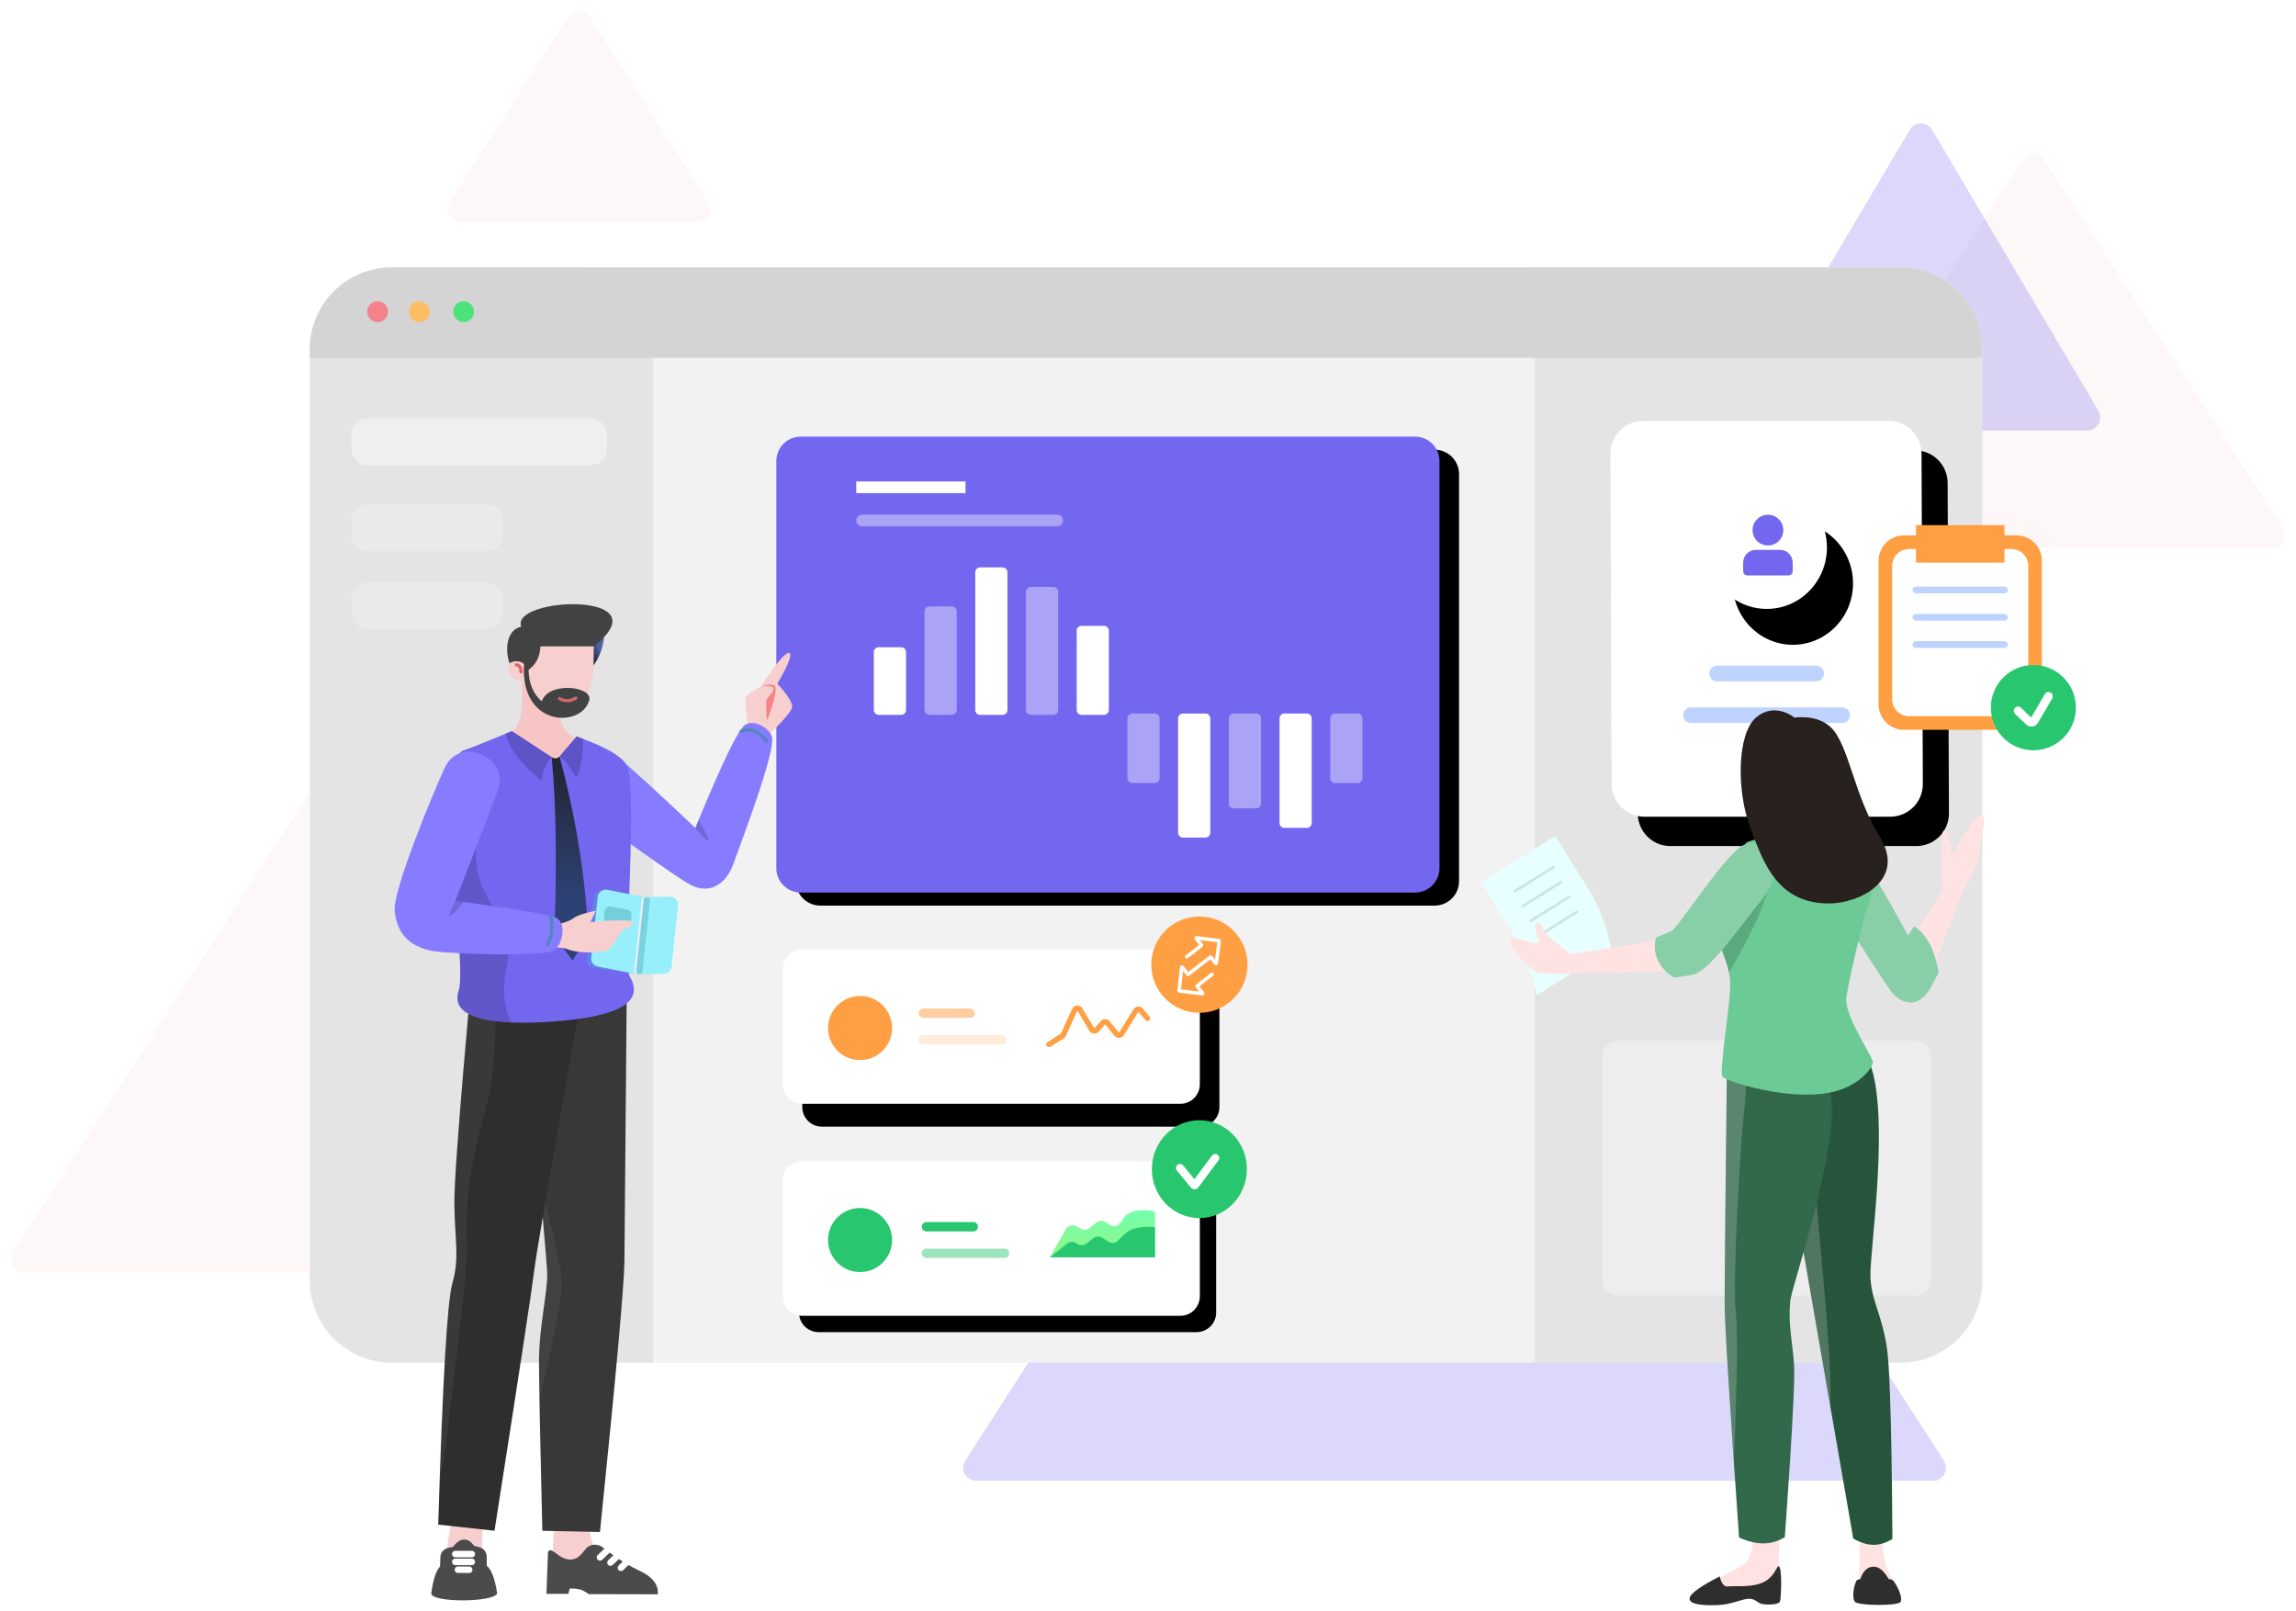 <svg height="494" viewBox="0 0 704 494" width="704" xmlns="http://www.w3.org/2000/svg" xmlns:xlink="http://www.w3.org/1999/xlink"><defs><path id="a" d="m7.484 0h188.369c4.134 0 7.484 3.351 7.484 7.484v124.806c0 4.134-3.351 7.484-7.484 7.484h-188.369c-4.134 0-7.484-3.351-7.484-7.484v-124.806c0-4.134 3.351-7.484 7.484-7.484z"/><filter id="b" height="168.7%" width="147.2%" x="-20.7%" y="-31.5%"><feOffset dx="6" dy="4" in="SourceAlpha" result="shadowOffsetOuter1"/><feGaussianBlur in="shadowOffsetOuter1" result="shadowBlurOuter1" stdDeviation="15"/><feColorMatrix in="shadowBlurOuter1" type="matrix" values="0 0 0 0 0.568   0 0 0 0 0.427   0 0 0 0 1  0 0 0 0.726 0"/></filter><path id="c" d="m10.04 0h75.408c5.507 0 9.978 4.453 10 9.96l.4 101.311c.022 5.523-4.438 10.018-9.96 10.039-.013 0-.026 0-.04 0h-75.408c-5.507 0-9.978-4.453-10-9.96l-.4-101.311c-.022-5.523 4.438-10.018 9.96-10.039.013-0.0.026-0.0.04-0z"/><filter id="d" height="159.4%" width="175%" x="-29.2%" y="-22.3%"><feOffset dx="8" dy="9" in="SourceAlpha" result="shadowOffsetOuter1"/><feGaussianBlur in="shadowOffsetOuter1" result="shadowBlurOuter1" stdDeviation="10.5"/><feColorMatrix in="shadowBlurOuter1" type="matrix" values="0 0 0 0 0.277   0 0 0 0 0.277   0 0 0 0 0.277  0 0 0 0.209 0"/></filter><ellipse id="e" cx="18.438" cy="18.825" rx="18.438" ry="18.825"/><filter id="f" height="347%" width="352.2%" x="-104.4%" y="-99.6%"><feOffset dx="8" dy="9" in="SourceAlpha" result="shadowOffsetOuter1"/><feGaussianBlur in="shadowOffsetOuter1" result="shadowBlurOuter1" stdDeviation="14"/><feColorMatrix in="shadowBlurOuter1" result="shadowMatrixOuter1" type="matrix" values="0 0 0 0 0.076   0 0 0 0 0.583   0 0 0 0 0.879  0 0 0 0.229 0"/><feOffset dx="0" dy="2" in="SourceAlpha" result="shadowOffsetOuter2"/><feGaussianBlur in="shadowOffsetOuter2" result="shadowBlurOuter2" stdDeviation="7.5"/><feColorMatrix in="shadowBlurOuter2" result="shadowMatrixOuter2" type="matrix" values="0 0 0 0 0.504   0 0 0 0 0.7   0 0 0 0 1  0 0 0 0.234 0"/><feMerge><feMergeNode in="shadowMatrixOuter1"/><feMergeNode in="shadowMatrixOuter2"/></feMerge></filter><path id="g" d="m5.988 0h115.918c3.307 0 5.988 2.681 5.988 5.988v35.446c0 3.307-2.681 5.988-5.988 5.988h-115.918c-3.307 0-5.988-2.681-5.988-5.988v-35.446c0-3.307 2.681-5.988 5.988-5.988z"/><filter id="h" height="222.3%" width="145.4%" x="-18%" y="-46.4%"><feOffset dx="6" dy="7" in="SourceAlpha" result="shadowOffsetOuter1"/><feGaussianBlur in="shadowOffsetOuter1" result="shadowBlurOuter1" stdDeviation="8.5"/><feColorMatrix in="shadowBlurOuter1" type="matrix" values="0 0 0 0 0.562   0 0 0 0 0.562   0 0 0 0 0.562  0 0 0 0.209 0"/></filter><path id="i" d="m5.988 0h115.918c3.307 0 5.988 2.681 5.988 5.988v35.446c0 3.307-2.681 5.988-5.988 5.988h-115.918c-3.307 0-5.988-2.681-5.988-5.988v-35.446c0-3.307 2.681-5.988 5.988-5.988z"/><filter id="j" height="192.8%" width="134.4%" x="-13.3%" y="-35.8%"><feOffset dx="5" dy="5" in="SourceAlpha" result="shadowOffsetOuter1"/><feGaussianBlur in="shadowOffsetOuter1" result="shadowBlurOuter1" stdDeviation="6.5"/><feColorMatrix in="shadowBlurOuter1" type="matrix" values="0 0 0 0 0.65   0 0 0 0 0.65   0 0 0 0 0.65  0 0 0 0.209 0"/></filter><linearGradient id="k" x1="68.669%" x2="68.669%" y1="-6.664%" y2="100%"><stop offset="0" stop-color="#71ffb0"/><stop offset="1" stop-color="#91f688"/></linearGradient><linearGradient id="l" x1="70.176%" x2="33.058%" y1="38.182%" y2="84.864%"><stop offset="0" stop-color="#4d63a0"/><stop offset="1" stop-color="#222735"/></linearGradient><linearGradient id="m" x1="49.598%" x2="50.887%" y1="69.518%" y2="4.78%"><stop offset="0" stop-color="#2e4175"/><stop offset="1" stop-color="#222735"/></linearGradient><linearGradient id="n" x1="44.205%" x2="50%" y1="-28.186%" y2="111.154%"><stop offset="0" stop-color="#fdc6c6"/><stop offset="1" stop-color="#a47070"/></linearGradient></defs><g fill="none" fill-rule="evenodd"><g><path d="m626.855 49.168 73.134 112.654c1.203 1.853.676 4.33-1.177 5.533-.648.421-1.405.645-2.178.645h-146.268c-2.209 0-4-1.791-4-4 0-.773.224-1.53.645-2.178l73.134-112.654c1.203-1.853 3.68-2.38 5.533-1.177.471.305.872.706 1.177 1.177z" fill="#ea5455" opacity=".05"/><path d="m100.86 244.204 90.156 139.626c1.198 1.856.665 4.332-1.191 5.53-.647.418-1.4.64-2.17.64h-180.312c-2.209 0-4-1.791-4-4 0-.77.222-1.523.64-2.17l90.156-139.626c1.198-1.856 3.674-2.389 5.53-1.191.477.308.883.714 1.191 1.191z" fill="#ea5455" opacity=".05"/><path d="m449.362 220.218 146.664 227.615c1.197 1.857.661 4.332-1.196 5.529-.646.416-1.398.638-2.167.638h-293.328c-2.209 0-4-1.791-4-4 0-.768.221-1.521.638-2.167l146.664-227.615c1.197-1.857 3.672-2.392 5.529-1.196.479.309.887.717 1.196 1.196z" fill="#7367f0" opacity=".25"/><path d="m592.442 39.816 50.985 86.146c1.125 1.901.496 4.354-1.405 5.48-.617.365-1.32.558-2.037.558h-101.969c-2.209 0-4-1.791-4-4 0-.717.193-1.42.558-2.037l50.985-86.146c1.125-1.901 3.578-2.53 5.48-1.405.579.343 1.062.826 1.405 1.405z" fill="#7367f0" opacity=".25"/><path d="m180.87 5.267 36.193 56.577c1.19 1.861.647 4.335-1.214 5.525-.644.412-1.392.63-2.156.63h-72.385c-2.209 0-4-1.791-4-4 0-.764.219-1.512.63-2.156l36.193-56.577c1.19-1.861 3.664-2.404 5.525-1.214.488.312.902.726 1.214 1.214z" fill="#ea5455" opacity=".05"/></g><g transform="translate(95 82)"><path d="m25.137 0h462.532c13.883 0 25.137 11.254 25.137 25.137v285.51c0 13.883-11.254 25.137-25.137 25.137h-462.532c-13.883 0-25.137-11.254-25.137-25.137v-285.51c0-13.883 11.254-25.137 25.137-25.137z" fill="#f2f2f2"/><g transform="translate(143.033 51.876)"><use fill="#000" filter="url(#b)" xlink:href="#a"/><use fill="#7367f0" fill-rule="evenodd" xlink:href="#a"/><g fill="#fff"><g transform="translate(29.903 40.021)"><path d="m25.417 13.508v30.272c0 .827-.67 1.497-1.497 1.497h-6.874c-.827 0-1.497-.67-1.497-1.497v-30.272c0-.827.67-1.497 1.497-1.497h6.874c.827 0 1.497.67 1.497 1.497z" opacity=".395"/><path d="m9.868 26.052v17.728c0 .827-.67 1.497-1.497 1.497h-6.874c-.827 0-1.497-.67-1.497-1.497v-17.728c0-.827.67-1.497 1.497-1.497h6.874c.827 0 1.497.67 1.497 1.497z"/><path d="m40.967 1.562v42.219c0 .827-.67 1.497-1.497 1.497h-6.874c-.827 0-1.497-.67-1.497-1.497v-42.219c0-.827.67-1.497 1.497-1.497h6.874c.827 0 1.497.67 1.497 1.497z"/><path d="m56.516 7.535v36.246c0 .827-.67 1.497-1.497 1.497h-6.874c-.827 0-1.497-.67-1.497-1.497v-36.246c0-.827.67-1.497 1.497-1.497h6.874c.827 0 1.497.67 1.497 1.497z" opacity=".395"/><path d="m72.065 19.481v24.299c0 .827-.67 1.497-1.497 1.497h-6.874c-.827 0-1.497-.67-1.497-1.497v-24.299c0-.827.67-1.497 1.497-1.497h6.874c.827 0 1.497.67 1.497 1.497z"/><path d="m87.615 46.361v18.326c0 .827-.67 1.497-1.497 1.497h-6.874c-.827 0-1.497-.67-1.497-1.497v-18.326c0-.827.67-1.497 1.497-1.497h6.874c.827 0 1.497.67 1.497 1.497z" opacity=".395"/><path d="m103.164 46.361v35.051c0 .827-.67 1.497-1.497 1.497h-6.874c-.827 0-1.497-.67-1.497-1.497v-35.051c0-.827.67-1.497 1.497-1.497h6.874c.827 0 1.497.67 1.497 1.497z"/><path d="m118.713 46.361v26.091c0 .827-.67 1.497-1.497 1.497h-6.874c-.827 0-1.497-.67-1.497-1.497v-26.091c0-.827.67-1.497 1.497-1.497h6.874c.827 0 1.497.67 1.497 1.497z" opacity=".395"/><path d="m134.263 46.361v32.064c0 .827-.67 1.497-1.497 1.497h-6.874c-.827 0-1.497-.67-1.497-1.497v-32.064c0-.827.67-1.497 1.497-1.497h6.874c.827 0 1.497.67 1.497 1.497z"/><path d="m149.812 46.361v18.326c0 .827-.67 1.497-1.497 1.497h-6.874c-.827 0-1.497-.67-1.497-1.497v-18.326c0-.827.67-1.497 1.497-1.497h6.874c.827 0 1.497.67 1.497 1.497z" opacity=".395"/></g><path d="m26.312 23.893h59.81c.99 0 1.792.802 1.792 1.792s-.802 1.792-1.792 1.792h-59.81c-.99 0-1.792-.802-1.792-1.792s.802-1.792 1.792-1.792z" opacity=".395"/><path d="m24.52 13.739h33.491v3.584h-33.491z"/></g></g><path d="m25.137 0h55.009c13.883 0 25.137 11.254 25.137 25.137v310.647h-80.146c-13.883 0-25.137-11.254-25.137-25.137v-285.51c0-13.883 11.254-25.137 25.137-25.137z" fill="#e4e4e4"/><g fill="#fff"><path d="m17.785 46.29h68.308c2.761 0 5 2.239 5 5v4.366c0 2.761-2.239 5-5 5h-68.308c-2.761 0-5-2.239-5-5v-4.366c0-2.761 2.239-5 5-5z" fill-opacity=".424"/><path d="m17.785 72.627h36.346c2.761 0 5 2.239 5 5v4.366c0 2.761-2.239 5-5 5h-36.346c-2.761 0-5-2.239-5-5v-4.366c0-2.761 2.239-5 5-5z" fill-opacity=".205"/><path d="m17.785 96.57h36.346c2.761 0 5 2.239 5 5v4.366c0 2.761-2.239 5-5 5h-36.346c-2.761 0-5-2.239-5-5v-4.366c0-2.761 2.239-5 5-5z" fill-opacity=".205"/></g><path d="m375.561 0h112.108c13.883 0 25.137 11.254 25.137 25.137v285.51c0 13.883-11.254 25.137-25.137 25.137h-112.108z" fill="#e4e4e4"/><g transform="translate(398.734 47.088)"><use fill="#000" filter="url(#d)" xlink:href="#c"/><use fill="#fff" fill-rule="evenodd" xlink:href="#c"/><path d="m32.759 75.021h30.37c1.322 0 2.394 1.072 2.394 2.394 0 1.322-1.072 2.394-2.394 2.394h-30.37c-1.322 0-2.394-1.072-2.394-2.394 0-1.322 1.072-2.394 2.394-2.394z" fill="#467fff" fill-rule="nonzero" opacity=".34"/><path d="m24.768 87.791h46.352c1.322 0 2.394 1.072 2.394 2.394 0 1.322-1.072 2.394-2.394 2.394h-46.352c-1.322 0-2.394-1.072-2.394-2.394 0-1.322 1.072-2.394 2.394-2.394z" fill="#467fff" fill-rule="nonzero" opacity=".34"/><g transform="translate(29.565 19.952)"><use fill="#000" filter="url(#f)" xlink:href="#e"/><use fill="#fff" fill-rule="evenodd" xlink:href="#e"/></g><path d="m11.272 10.756c2.168 0 3.926 1.758 3.926 3.926v2.614c0 .724-.587 1.312-1.312 1.312h-12.575c-.724 0-1.312-.587-1.312-1.312v-2.614c0-2.168 1.758-3.926 3.926-3.926zm-3.673-10.756c2.605 0 4.717 2.109 4.717 4.711s-2.112 4.711-4.717 4.711-4.717-2.109-4.717-4.711 2.112-4.711 4.717-4.711z" fill="#7367f0" transform="translate(40.752 28.732)"/></g><path d="m401.336 237.036h90.682c2.761 0 5 2.239 5 5v68.214c0 2.761-2.239 5-5 5h-90.682c-2.761 0-5-2.239-5-5v-68.214c0-2.761 2.239-5 5-5z" fill="#fff" fill-opacity=".346"/><path d="m25.137 0h462.532c13.883 0 25.137 11.254 25.137 25.137v2.581h-512.806v-2.581c0-13.883 11.254-25.137 25.137-25.137z" fill="#d4d4d4"/><path d="m20.776 16.76c1.765 0 3.196-1.429 3.196-3.192s-1.431-3.192-3.196-3.192c-1.765 0-3.196 1.429-3.196 3.192s1.431 3.192 3.196 3.192z" fill="#f5818d"/><path d="m33.561 16.76c1.765 0 3.196-1.429 3.196-3.192s-1.431-3.192-3.196-3.192c-1.765 0-3.196 1.429-3.196 3.192s1.431 3.192 3.196 3.192z" fill="#ffbd63"/><path d="m47.145 16.76c1.765 0 3.196-1.429 3.196-3.192s-1.431-3.192-3.196-3.192-3.196 1.429-3.196 3.192 1.431 3.192 3.196 3.192z" fill="#4ce47a"/><g transform="translate(145 209)"><use fill="#000" filter="url(#h)" xlink:href="#g"/><use fill="#fff" fill-rule="evenodd" xlink:href="#g"/><g fill="#ff9f43"><path d="m43.11 26.345h23.95c.794 0 1.437.643 1.437 1.437s-.643 1.437-1.437 1.437h-23.95c-.794 0-1.437-.643-1.437-1.437s.643-1.437 1.437-1.437z" opacity=".2"/><path d="m43.11 18.202h14.37c.794 0 1.437.643 1.437 1.437s-.643 1.437-1.437 1.437h-14.37c-.794 0-1.437-.643-1.437-1.437s.643-1.437 1.437-1.437z" opacity=".5"/><path d="m88.738 18.333c.411-.903 1.477-1.301 2.379-.89.299.136.553.351.738.62l.066.104 3.523 5.991c.034.057.107.076.164.043l.015-.011.014-.013 1.874-2.119c.657-.743 1.792-.813 2.536-.155.049.043.095.089.139.137l.064.074 2.749 3.376c.042.051.117.059.168.017l.014-.014.012-.016 4.342-7.016c.522-.844 1.629-1.104 2.473-.582.131.081.25.178.356.289l.077.086 2.023 2.418c.297.355.25.884-.105 1.181-.335.281-.826.254-1.129-.049l-.052-.056-2.023-2.418c-.008-.01-.018-.018-.029-.025-.047-.029-.106-.022-.144.014l-.02.025-4.342 7.016c-.105.17-.238.321-.393.448-.743.605-1.823.518-2.461-.181l-.067-.077-2.749-3.376c-.004-.005-.009-.01-.014-.014-.041-.037-.101-.039-.145-.011l-.024.021-1.874 2.119c-.125.142-.272.263-.435.358-.827.486-1.883.235-2.407-.554l-.052-.084-3.523-5.991c-.012-.021-.031-.038-.054-.048-.05-.023-.108-.008-.142.032l-.017.027-3.432 7.532c-.128.281-.326.523-.574.705l-.095.065-4.069 2.594c-.39.249-.909.134-1.157-.256-.235-.369-.146-.851.194-1.114l.062-.044 4.069-2.594c.013-.008.024-.019.033-.031l.011-.02z" fill-rule="nonzero"/><circle cx="23.711" cy="24.19" r="9.82"/></g></g><g transform="translate(145 274)"><use fill="#000" filter="url(#j)" xlink:href="#i"/><use fill="#fff" fill-rule="evenodd" xlink:href="#i"/><path d="m44.068 26.824h23.95c.794 0 1.437.643 1.437 1.437s-.643 1.437-1.437 1.437h-23.95c-.794 0-1.437-.643-1.437-1.437s.643-1.437 1.437-1.437z" fill="#28c76f" opacity=".454"/><path d="m44.068 18.681h14.37c.794 0 1.437.643 1.437 1.437s-.643 1.437-1.437 1.437h-14.37c-.794 0-1.437-.643-1.437-1.437s.643-1.437 1.437-1.437z" fill="#28c76f"/><path d="m81.909 29.495 4.91-8.618c.655-1.149 2.117-1.55 3.267-.895.011.006.021.012.032.018l1.215.717c.85.502 1.921.431 2.697-.179l2.146-1.686c.799-.627 1.907-.683 2.764-.138l1.364.867c1.116.709 2.596.38 3.306-.737.025-.039.049-.079.071-.119.985-1.768 2.199-2.855 3.643-3.259 2-.56 4.277-.56 6.832 0v14.028z" fill="url(#k)"/><g fill="#28c76f"><path d="m81.909 29.495 5.299-4.215c.816-.649 1.959-.696 2.825-.115l.306.206c.862.578 1.997.535 2.813-.106l2.065-1.622c.799-.627 1.907-.683 2.764-.138l1.887 1.199c1.002.637 2.32.443 3.096-.455 1.671-1.932 3.304-3.122 4.9-3.569 2-.56 4.097-.702 6.292-.423v9.238z"/><circle cx="23.711" cy="24.19" r="9.82"/></g></g><g transform="translate(258 261)"><ellipse cx="14.751" cy="15.457" fill="#28c76f" rx="14.574" ry="14.999"/><path d="m9.765 14.328c-.434-.525-1.212-.6-1.738-.166-.526.434-.6 1.211-.166 1.737l4.285 5.188c.517.625 1.443.714 2.069.198.091-.075.173-.161.244-.256l6.14-8.248c.407-.547.293-1.319-.254-1.726-.547-.407-1.32-.293-1.727.253l-5.379 7.226z" fill="#fff"/></g><g transform="translate(64.521 214.651)"><path d="m21.099 170.523s-.125 7.893 4.767 10.697c4.891 2.804 12.469 8.014 12.469 8.014l-28.827.968.822-19.75z" fill="#f8cfcf"/><path d="m8.501 179.222-.469 12.805h6.696l.459-1.65s2.521-.102 3.978.61c1.54.754 1.747 1.119 1.747 1.119l21.238.044s1.048-4.139-5.426-7.132c-6.474-2.994-11.188-7.244-12.083-7.679-.902-.438-2.721-.686-4.003.344-1.281 1.029-2.295 3.735-5.199 3.82-3.737.109-5.884-4.448-6.937-2.282z" fill="#4b4b4b"/><g stroke="#fff" stroke-linecap="round" stroke-width="2"><path d="m26.651 178.728-2.202 2.109"/><path d="m29.862 180.327-2.202 2.109"/><path d="m33.072 181.926-2.202 2.109"/></g><path d="m0 0s8.008 87.33 8.258 93.401-2.572 16.548-2.517 27.903c.037 7.57.38 24.696 1.03 51.377l17.666.37c4.95-48.215 7.451-75.937 7.505-83.167.08-10.845.76-88.84.76-88.84z" fill="#383838"/><path d="m12.734 96.119.02.216c.266 3.702-2.056 15.882-6.965 36.541l-.048-11.572c-.054-11.153 2.667-21.458 2.528-27.574l-.01-.329c-.084-2.046-1.049-13.32-2.292-27.371l.58 2.058c3.406 12.189 5.469 21.533 6.188 28.031z" fill="#fff" fill-opacity=".192" opacity=".284"/></g><g transform="translate(36.727 214.214)"><path d="m6.792 169.574-3.382 20.46 12.469-.062.394-20.719z" fill="#f8cfcf"/><path d="m3.296 181.211-.093 2.823c-1.246 1.38-2.143 4.14-2.693 8.28 0 2.893 19.27 2.807 20.196 0-.673-4.509-1.735-7.331-3.186-8.464l-.01-2.799c-.005-1.354-.916-2.536-2.224-2.887l-1.67-.447c-1.823-2.655-4.307-2.561-6.436.332l-1.521.329c-1.344.291-2.318 1.458-2.364 2.833z" fill="#4b4b4b"/><g stroke="#fff" stroke-linecap="round" stroke-width="2"><path d="m7.889 180.26h5.048"/><path d="m7.889 182.659h5.048"/><path d="m8.692 185.057h3.442"/></g><path d="m13.08 1.147s-5.571 59.92-5.496 71.395c.076 11.475 1.715 16.515-.618 24.746-1.555 5.488-2.996 30.133-4.322 73.936l17.25 1.885c7.347-46.871 11.419-73.556 12.218-80.055 1.198-9.748 16.009-92.735 16.009-92.735z" fill="#2e2e2e"/><path d="m17.739 41.816-1.052 3.803c-3.081 11.224-5.924 23.094-5.18 40.049l.036.774c.183 3.673-2.157 24.989-7.02 63.949l-.463 2.738c-.477 2.793-.902 5.176-1.274 7.149l.106-3.451c.62-19.045 2.288-53.237 4.074-59.539 2.332-8.232.694-13.271.618-24.746-.053-8.032 2.661-39.803 4.294-58.143l1.201-13.253 7.281-.172.018 2.041c.128 18.84-.752 31.773-2.64 38.799z" fill="#fff" fill-opacity=".192" opacity=".284"/></g><g transform="translate(82.184 118.19)"><g transform="translate(51.368)"><path d="m1.032 23.329s-1.436-7.974-.92-9.588c.441-1.395 4.611-3.408 4.611-3.408s7.252-11.411 8.84-10.25c1.291.942-3.777 9.355-3.777 9.355s4.622 4.83 4.557 6.988c-.065 2.159-7.543 8.917-7.543 8.917z" fill="#f8cfcf"/><path d="m4.879 10.218s3.212-.435 3.723.561c.436.848-2.233 3.254-2.233 3.931s.038 5.796.253 5.842c.215.047 3.217-8.354 2.577-10.131-.527-1.459-4.32-.203-4.32-.203z" fill="#f28585"/></g><path d="m14.085 33.474c-8.413-7.32-21.046 5.877-6.959 18.146 5.374 4.68 22.255 16.356 26.393 18.923 6.588 4.087 12.002.399 14.227-6.031 1.887-5.452 13.175-34.633 11.738-38.92-.937-2.795-5.964-5.516-8.487-3.316-3.688 3.215-14.968 31.415-14.968 31.415s-12.379-11.894-21.944-20.217z" fill="#877bff"/><path d="m36.029 53.691c2.463 3.009 3.784 4.284 3.961 3.824s-.799-2.623-2.93-6.489z" fill="#000" fill-opacity=".16"/><path d="m50.017 24.084c2.935-1.369 6.142.323 7.909 3.039" stroke="#5386bf" stroke-linecap="round"/></g><g transform="translate(59.384 103)"><path d="m.663 40.392s4.776-1.117 4.942-8.912c.166-7.796.049-10.457.049-10.457l11.324-.189s.114 8.688.116 11.83c.004 6.841 5.105 8.69 5.105 8.69s-.424 7.48-9.957 8.014c-7.443.418-11.579-8.977-11.579-8.977z" fill="#f8c5c5"/><g transform="translate(.471)"><path d="m26.596 12.62-.253 7.367c2.14-2.505 3.585-5.611 4.013-9.594z" fill="url(#l)"/><path d="m4.144 17.083c-4.693-.181-3.928 6.663.948 6.654 0 0 5.24 10.494 13.466 10.521 3.963.013 5.256-3.503 6.444-5.971 1.188-2.468 2.06-6.16 2.132-8.42.078-2.41.088-10.328.088-10.328l-23.26-.01z" fill="#f8cfcf"/><path d="m27.222 13.172h-16.359c-.172 2.945-1.154 5.389-3.647 7.193.071 4.314 1.52 7.454 4.032 9.656 2.187-6.243 15.566-4.535 14.593-.462-2.044 8.558-21.205 8.752-20.043-10.945-.764-1.038-3.498-1.232-4.398-.194-1.537-4.303-.881-10.391 3.564-11.271-3.489-9.17 43.952-11.11 22.258 6.023z" fill="#424242"/><g stroke-linecap="round"><path d="m16.836 28.536s1.655 2.058 4.807 1.137" stroke="#cc6969" transform="matrix(.966 -.259 .259 .966 -6.908 5.975)"/><path d="m4.615 21.106c.294-1.059.163-1.984-.893-2.407" stroke="#de6767" transform="matrix(.974 -.225 .225 .974 -4.368 1.463)"/></g></g></g><g transform="translate(42.855 142.174)"><path d="m19.08 0 13.664 8.905 6.161-7.189s12.98 4.036 15.388 8.755c3.475 6.81-1.103 61.367.892 64.66 4.253 7.015-1.402 11.831-20.121 13.601-18.72 1.769-35.327.32-32.313-9.042 3.014-9.363-8.616-70.465 1.637-73.831 3.204-1.052 14.691-5.859 14.691-5.859z" fill="#7367f0"/><path d="m9.859 16.845c.828 1.468.401 6.552-1.28 15.254-1.432 7.413.205 15.082 4.528 21.269l.243.342c1.462 2.027 2.809 4.696 4.043 8.006 3.025 8.12-3.952 14.889 1.395 27.591l-.647-.031c-10.491-.545-17.426-3.257-15.388-9.588 2.472-7.677-4.902-50.135-1.986-67.034 5.048.995 8.079 2.391 9.093 4.19z" fill="#000" fill-opacity=".16"/><path d="m19.08 0 12.222 7.996c-1.792 2.089-2.753 4.519-3.115 7.195-4.697-3.685-9.58-8.833-11.093-14.37z" fill="#5e54c7"/><path d="m33.711 7.787c2.067 1.402 3.715 3.885 5.058 6.707 1.609-3.244 2.225-7.527 2.225-12.095l-2.018-.801z" fill="#5e54c7"/><path d="m31.303 7.995.158.089c.733.41 1.648.29 2.249-.296 4.608 16.946 7.849 35.598 8.829 54.554l-4.809 8.012-5.625-7.499c.733-19.701.728-38.911-.803-54.861z" fill="url(#m)"/></g><g transform="translate(26 148.466)"><g transform="matrix(.995 .105 -.105 .995 61.272 41.672)"><path d="m2.564.744 10.842.44c1.321.054 2.364 1.14 2.364 2.462v18.809c0 1.361-1.103 2.464-2.464 2.464-.033 0-.067-.001-.1-.002l-10.842-.44c-1.321-.054-2.364-1.14-2.364-2.462v-18.809c0-1.361 1.103-2.464 2.464-2.464.033 0 .067.001.1.002z" fill="#6182ec" fill-rule="nonzero"/><path d="m3.968.24 11.623 1.039 7.69-.941c1.351-.165 2.58.796 2.745 2.146.012.099.018.199.018.299v18.777c0 1.245-.929 2.295-2.165 2.446l-8.289 1.014-12.062-1.078c-1.271-.114-2.245-1.178-2.245-2.454v-18.794c0-1.361 1.103-2.464 2.464-2.464.073 0 .146.003.219.01z" fill="#96effa"/><g fill-rule="nonzero"><path d="m5.575 5.249 5.147.394c.834.064 1.478.759 1.478 1.595v1.907c0 .884-.716 1.6-1.6 1.6-.041 0-.082-.002-.122-.005l-5.147-.394c-.834-.064-1.478-.759-1.478-1.595v-1.907c0-.884.716-1.6 1.6-1.6.041 0 .082.002.122.005z" fill="#74cfdb"/><path d="m15.568 1.279h.326c.442 0 .8.358.8.8v22.065c0 .442-.358.8-.8.8h-.326c-.442 0-.8-.358-.8-.8v-22.065c0-.442.358-.8.8-.8z" fill="#eaefff"/><path d="m16.211 1.279h.326c.442 0 .8.358.8.8v22.065c0 .442-.358.8-.8.8h-.326c-.442 0-.8-.358-.8-.8v-22.065c0-.442.358-.8.8-.8z" fill="#7ad2dd"/></g></g><path d="m48.97 53.213s4.168-.835 5.874-2.169c1.705-1.334 6.871-2.277 6.871-2.277l-1.652 3.467s12.66-1.184 12.96.06c.3 1.244-3.362 2.596-3.362 2.596s-1.806 3.36-3.554 5.307c-1.654 1.843-9.872 1.624-12.753.473-2.489-.993-5.196-.497-5.196-.497z" fill="#f8cfcf"/><path d="m15.449 4.773c4.527-9.745 20.028-3.179 16.122 7.26-3.784 10.113-12.953 33.725-12.953 33.725s29.053 3.674 31.318 5.388c3.022 2.286 1.154 8.808-1.414 9.97-2.173.982-18.313 1.556-34.105.316-7.813-.613-13.59-3.957-14.396-12.641-.565-6.081 11.067-34.63 15.428-44.018z" fill="#877bff"/><path d="m18.63 45.752c-1.61 3.048-2.185 4.603-1.724 4.665.46.062 1.86-1.381 4.198-4.331z" fill="#000" fill-opacity=".16"/><path d="m47.742 50.643c.995 2.817.482 6.179-.677 8.582" stroke="#5386bf" stroke-linecap="round" transform="matrix(.999 .035 -.035 .999 1.946 -1.63)"/></g><g transform="matrix(-.848 .53 .53 .848 381.857 174.31)"><path d="m0 0h26.821v19.2c0 6.4 1.277 12.8 3.832 19.2h-26.821c-2.554-6.4-3.832-12.8-3.832-19.2s0-12.8 0-19.2z" fill="#e8ffff"/><g stroke="#000" stroke-linecap="round" stroke-opacity=".116" stroke-width=".8"><path d="m5.563 7.819 13.946-0"/><path d="m5.945 12.965 13.946-0"/><path d="m6.327 18.11 13.946-0"/><path d="m6.709 23.256 13.946-0"/></g></g><g transform="translate(445.917 229.809)"><path d="m29.293 157.682c-.064 3.7-.096 6.146-.096 7.337 0 1.368.055 5.421-.095 6.044-.142.585-.285 1.593-.429 3.025l11.642.31c-1.962-3.814-3-5.973-3.114-6.478s-.605-3.917-1.471-10.238z" fill="#ffe2e2"/><path d="m38.175 172.299c-.257-.223-1.826-3.762-4.606-3.762-3.106 0-3.95 3.649-4.055 3.762-.172.186-.968.112-1.161.465-.94 1.717-1.437 5.202-.576 6.462.915 1.346 13.375 1.369 14.064.101.722-1.338-.983-4.986-2.295-6.563-.334-.401-1.236-.349-1.37-.465z" fill="#2e2e2e"/><path d="m0 2.479 22.744-2.479.334.311c1.621 1.549 8.665 8.741 10.69 18.572 3.821 18.56-1.293 52.84-1.18 60.356.108 7.517 3.65 12.052 5.122 22.68 1.472 10.628 1.611 58.127 1.611 58.127-3.903 2.319-7.337 2.485-11.991-.139z" fill="#26553b"/><path d="m20.316 119.502-20.316-117.022 12.646-1.379c.563 40.653 8.428 95.606 7.671 118.401z" fill="#fff" fill-opacity=".192"/></g><g transform="translate(422.525 233.029)"><path d="m28.051 154.033-8.275.122c.328 5.188-.467 8.661-2.383 10.418l-10.828 5.854c-.848.712-1.339 2.92.397 3.235 5.374.975 20.766-1.339 20.766-1.339z" fill="#ffe2e2"/><path d="m27.807 165.171c-.556.03-1.261 3.179-4.415 4.794-3.615 1.851-8.873 1.147-11.158 1.409-1.104.127-1.929-.902-2.476-3.084-5.599 2.889-8.647 5.019-9.144 6.391-.869 2.39 4.756 2.568 8.778 2.394 4.026-.175 7.478-1.984 9.432-1.939 1.959.045 2.422 1.264 3.887 1.6 1.486.341 5.204.29 5.548-.778.36-1.109.735-10.851-.453-10.787z" fill="#2e2e2e"/><path d="m12.11.868 25.539-.868.191.354c1.239 2.357 8.03 16.156 5.933 31.842-2.943 22.016-12.02 47.826-12.386 51.769-.653 7.03.653 12.12 1.189 19.381.536 7.261-2.84 52.926-2.84 52.926-3.79 2.286-8.299 2.734-14.033.069-2.919-41.351-4.391-65.299-4.416-71.843-.038-9.816.824-83.63.824-83.63z" fill="#31694a"/><path d="m17.365 24.681-.171 1.631c-1.763 17.201-3.252 53.729-2.623 59.363l.088.714c.704 6.215.516 21.816-.563 46.804l-.957-14.342c-1.159-17.762-1.774-28.987-1.846-33.676l-.007-.678c-.038-9.816.824-83.63.824-83.63l5.386-.183c.576 9.438.532 17.437-.131 23.996z" fill="#fff" fill-opacity=".192"/></g><path d="m2.282 6.675c-3.142.345-2.92 5.885.906 6.174.782 5.34 3.57 7.885 6.97 8.179l-.189 8.078 15.037-.009s-4.234-5.706-4.023-13.518c.211-7.812-.142-15.151-.142-15.151l-19.476.35z" fill="url(#n)" transform="translate(442.092 145.695)"/><g transform="translate(465.333 167.8)"><path d="m35.381 23.035s-.658-4.491-.449-7.447c.386-5.466-.352-10.077.841-10.794 1.53-.92 2.483 7.722 2.483 7.722s7.373-14.114 9.195-12.37c1.822 1.743-1.181 8.528-.578 10.721.603 2.193-5.42 12.8-5.42 12.8l-10.849 27.988-3.746-15.218z" fill="#ffe2e2"/><path d="m3.071 28.83s13.239 20.889 16.164 24.94c3.068 4.248 8.486 6.13 12.331-.648.469-.826 1.307-2.394 2.516-4.704-1.034-6.224-3.136-11.361-7.471-14.227-1.274 1.874-1.912 2.812-1.912 2.812s-8.791-16.155-11.532-19.967c-7.39-10.28-18.651-1.049-10.097 11.794z" fill="#88cea7"/></g><g transform="translate(431.146 173.036)"><path d="m38.951 3.329c3.355 4.942 8.946 21.714 9.263 25.487.357 4.352-4.296 11.285-4.372 17.586-.068 6.301 3.471 26.875 2.407 28.647-.668 1.122-17.067 6.751-30.473 5.293-11.575-1.258-16.189-8.778-15.616-10.13 1.565-3.691 8.83-14.462 8.09-19.491-.732-5.028-4.98-23.588-7.09-29.905-2.101-6.317-1.401-12.949 2.521-15.667 1.94-1.345 7.118-5.166 16.339-5.149 9.221.018 18.671 2.945 18.931 3.328z" fill="#6bca95" transform="matrix(-1 0 0 1 48.234 0)"/><path d="m4.413 14.016.103-.052c6.213-3.11 9.945-3.247 11.196-.412 1.57 3.557-2.335 13.416-11.714 29.575-1.129-5.323-4.275-10.704-3.979-14.312.184-2.184 2.133-8.721 4.394-14.799z" fill="#000" fill-opacity=".16"/></g><g transform="translate(368 175.8)"><path d="m18.218 40.651s-9.284.543-10.885-.776c-1.601-1.319-7.977-7.886-7.281-9.429.697-1.543 8.11 1.72 8.606.739.637-1.26-2.653-5.757.23-6.019.742-.068 1.267 2.7 3.357 4.523 2.09 1.823 6.338 5.068 6.338 5.068l32.027-5.068 2.99 10.278z" fill="#ffe2e2"/><path d="m69.502 2.778c-7.334 6.957-17.718 23.384-19.93 24.832-.324.212-1.886.878-4.683 1.999-1.766 4.711 1.219 10.049 5.558 12.335 3.173-.462 5.133-.802 5.879-1.018 5.716-1.66 15.72-16.791 19.878-21.62 11.431-13.279.632-23.483-6.701-16.526z" fill="#88cea7"/></g><path d="m73.332 39.209c7.695-12.285 9.334-27.928 14.79-33.178 4.331-4.168 11.205-3.012 11.205-3.012s5.954-5.007 11.792 0c5.838 5.007 5.933 22.422 1.873 33.367s-8.32 23.614-24.29 23.614c-8.948 0-24.062-6.915-15.371-20.791z" fill="#28211d" transform="matrix(-1 0 0 1 554.534 135)"/><g transform="translate(481 79)"><path d="m7.8 3.138h34.484c4.308 0 7.8 3.492 7.8 7.8v44.021c0 4.308-3.492 7.8-7.8 7.8h-34.484c-4.308 0-7.8-3.492-7.8-7.8v-44.021c0-4.308 3.492-7.8 7.8-7.8z" fill="#ff9f43"/><path d="m9.374 7.322h31.337c2.872 0 5.2 2.328 5.2 5.2v40.853c0 2.872-2.328 5.2-5.2 5.2h-31.337c-2.872 0-5.2-2.328-5.2-5.2v-40.853c0-2.872 2.328-5.2 5.2-5.2z" fill="#fff"/><g transform="translate(34.433 42.885)"><ellipse cx="13.043" cy="13.075" fill="#28c76f" rx="13.043" ry="13.075"/><path d="m16.569 8.929c.365-.623 1.164-.831 1.785-.466.58.341.8 1.062.53 1.663l-.065.127-4.373 7.47c-.094.16-.206.309-.334.442-.857.891-2.246.959-3.183.184l-.137-.123-3.357-3.243c-.519-.501-.534-1.329-.034-1.849.467-.485 1.217-.531 1.737-.127l.108.093 3.117 3.013z" fill="#fff"/></g><g fill="#467fff" fill-rule="nonzero"><path d="m11.48 18.828h27.124c.578 0 1.046.468 1.046 1.046 0 .578-.468 1.046-1.046 1.046h-27.124c-.578 0-1.046-.468-1.046-1.046 0-.578.468-1.046 1.046-1.046z" opacity=".34"/><path d="m11.48 27.195h27.124c.578 0 1.046.468 1.046 1.046 0 .578-.468 1.046-1.046 1.046h-27.124c-.578 0-1.046-.468-1.046-1.046 0-.578.468-1.046 1.046-1.046z" opacity=".34"/><path d="m11.48 35.563h27.124c.578 0 1.046.468 1.046 1.046 0 .578-.468 1.046-1.046 1.046h-27.124c-.578 0-1.046-.468-1.046-1.046 0-.578.468-1.046 1.046-1.046z" opacity=".34"/></g><path d="m11.478 0h27.129v11.506h-27.129z" fill="#ff9f43"/></g><g transform="translate(258 199)"><circle cx="14.762" cy="14.762" fill="#ff9f43" r="14.762"/><path d="m18.812 7.457c.23-.229.593-.242.839-.041l.047.043 4.916 4.946c.227.232.238.595.035.839l-.043.047-4.913 4.821c-.117.115-.275.179-.439.179-.326 0-.593-.249-.624-.566l-.003-.06-0-2.009-8.189-.043c-.325-.002-.59-.25-.621-.567l-.003-.06-0-1.666-3.949 4.053 3.949 3.937 0-1.622c0-.326.249-.593.566-.624l.06-.003h5.779c.294 0 .533.239.533.533 0 .276-.21.503-.478.53l-.054.003-5.341-0.0 0 2.241c0 .326-.249.593-.566.624l-.06.003c-.145 0-.285-.05-.397-.141l-.046-.041-5.005-4.991c-.228-.227-.245-.587-.048-.833l.042-.048 5.005-5.137c.242-.248.638-.253.886-.012.106.103.171.24.186.386l.003.063-0 2.309 8.19.043c.325.002.59.25.621.567l.003.06-0 1.399 3.851-3.779-3.851-3.874 0 1.544c0 .326-.249.593-.566.624l-.06.003h-5.676c-.294 0-.533-.239-.533-.533 0-.276.21-.503.478-.53l.054-.003 5.237-0.0 0-2.169c0-.146.051-.287.143-.398z" fill="#fff" fill-rule="nonzero" transform="matrix(.788 -.616 .616 .788 -6.2 12.263)"/></g></g></g></svg>